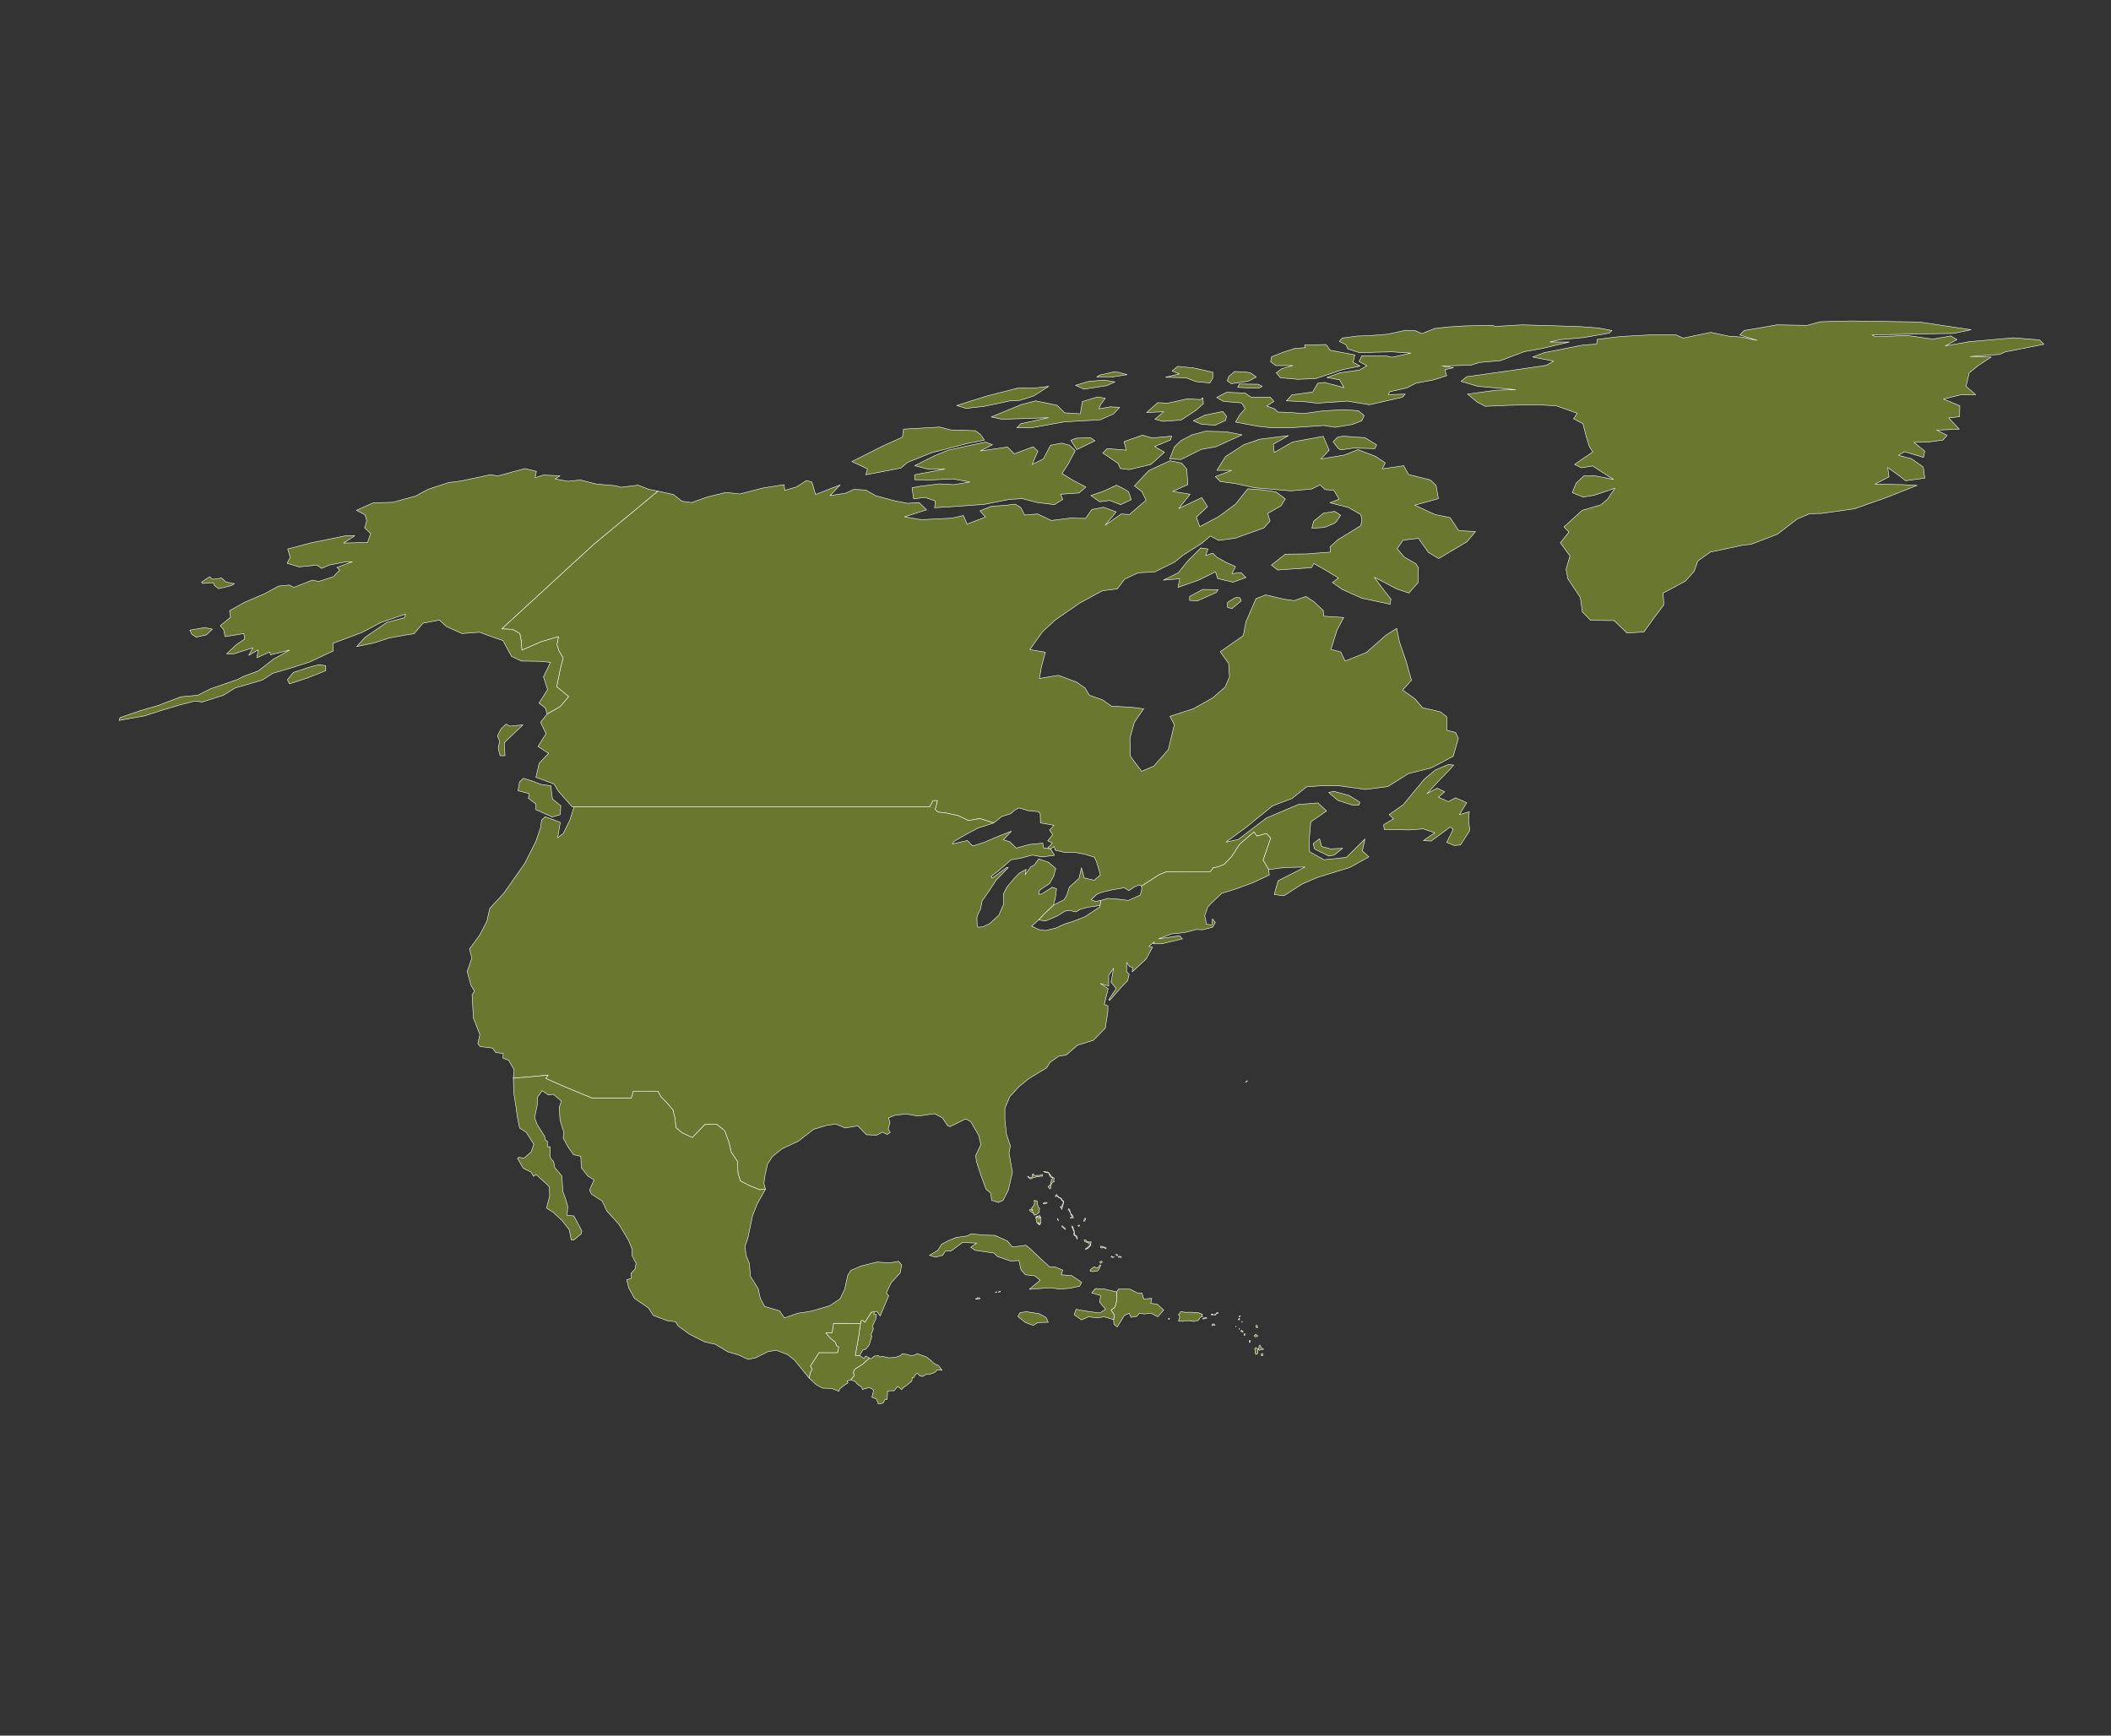 <svg xmlns="http://www.w3.org/2000/svg" xmlns:xlink="http://www.w3.org/1999/xlink" width="855" height="703" viewBox="0 0 855 703">
  <rect x="0" y="0" width="855" height="703" fill="#333333" stroke="none"/>
  <defs>
    <clipPath id="clip-Plan_de_travail_11">
      <rect width="855" height="703"/>
    </clipPath>
  </defs>
  <g id="Plan_de_travail_11" data-name="Plan de travail – 11" clip-path="url(#clip-Plan_de_travail_11)">
    <g id="Composant_8_14" data-name="Composant 8 – 14" transform="translate(48.205 130)">
      <g id="Groupe_62" data-name="Groupe 62" transform="translate(-32.205 -582)">
        <path id="Tracé_240" data-name="Tracé 240" d="M642.326,26.876l-1.891.105-6.935-.315.736-1.366,7.565.105,1.681.841Z" transform="translate(-148.233 582.232)" fill="#69772f" stroke="#fff" stroke-linecap="round" stroke-linejoin="round" stroke-width="0.2"/>
        <path id="Tracé_241" data-name="Tracé 241" d="M583.714,26.006l-9.246,1.471L571,25.9l5.358-1.576,6.3-.525,4.308.735Z" transform="translate(-151.402 582.156)" fill="#69772f" stroke="#fff" stroke-linecap="round" stroke-linejoin="round" stroke-width="0.2"/>
        <path id="Tracé_242" data-name="Tracé 242" d="M591.493,21.756,585.5,22.7h-6.3l1.051-.735L586.24,20.6l1.786.21Z" transform="translate(-150.986 581.994)" fill="#69772f" stroke="#fff" stroke-linecap="round" stroke-linejoin="round" stroke-width="0.2"/>
        <path id="Tracé_243" data-name="Tracé 243" d="M638.116,24.388l-6.935,1.051L629.5,24.283l.63-1.786,2.312-2,4.623.21,1.786.315,2.417,1.681Z" transform="translate(-148.436 581.989)" fill="#69772f" stroke="#fff" stroke-linecap="round" stroke-linejoin="round" stroke-width="0.2"/>
        <path id="Tracé_244" data-name="Tracé 244" d="M624.823,23.228l-1.156,2L618.1,24.7l-4.2-1.576-8.2-.21,5.569-1.366-2.942-1.156,2.312-1.891,6.409.63,7.88,1.786Z" transform="translate(-149.642 581.887)" fill="#69772f" stroke="#fff" stroke-linecap="round" stroke-linejoin="round" stroke-width="0.2"/>
        <path id="Tracé_245" data-name="Tracé 245" d="M679.612,17.245l2.837,1.576-6.83,1.366-11.137,3.677-7.145.315-7.145-.63-1.681-2,2.206-1.681,4.518-1.261H648.3l-2.1-1.576.42-2,5.148-2,4.308-1.366,4.2-.315-.315-1.051,8.721-.21,1.681,2.312,4.938.946,5.043.946Z" transform="translate(-147.589 581.461)" fill="#69772f" stroke="#fff" stroke-linecap="round" stroke-linejoin="round" stroke-width="0.2"/>
        <path id="Tracé_318" data-name="Tracé 318" d="M236.324,122.142l-4.1.946-1.786-1.156-.841-1.681,5.989-1.051,3.152.63Z" transform="translate(-168.711 586.993)" fill="#69772f" stroke="#fff" stroke-linecap="round" stroke-linejoin="round" stroke-width="0.2"/>
        <path id="Tracé_319" data-name="Tracé 319" d="M237.357,99.6l1.261,1.051,3.677-.525,1.681,1.576,3.467.736-1.261.735-5.148,1.261-1.786-1.366-.315-1.051-4.518.315-.315-.525Z" transform="translate(-168.483 585.999)" fill="#69772f" stroke="#fff" stroke-linecap="round" stroke-linejoin="round" stroke-width="0.2"/>
        <path id="BZ" d="M487.886,400.652H486.1l1.366-7.565.735-5.359.105-1.051.736-.315.946.841,2.627-4.1L493.77,383l-.105,1.051h1.051l-.315,1.891-1.366,2.837.42,1.051-.946,2.417.315.63-1.051,3.467-1.366,1.786-1.156.21Z" transform="translate(-155.706 600.368)" fill="#69772f" stroke="#fff" stroke-linecap="round" stroke-linejoin="round" stroke-width="0.2"/>
        <path id="Tracé_217" data-name="Tracé 217" d="M666.067,203.752l3.572.946,4.938-.21-3.467,2.732-2.1.42L663.23,204.8l-.63-2.206,2.627-2Z" transform="translate(-146.757 591.12)" fill="#69772f" stroke="#fff" stroke-linecap="round" stroke-linejoin="round" stroke-width="0.2"/>
        <path id="Tracé_218" data-name="Tracé 218" d="M680.893,187.869l-2.522.105-6.094-2-3.677-3.152,2-.525,6.2,1.681,4.413,2.732Z" transform="translate(-146.453 590.192)" fill="#69772f" stroke="#fff" stroke-linecap="round" stroke-linejoin="round" stroke-width="0.2"/>
        <path id="Tracé_219" data-name="Tracé 219" d="M373.226,192.01l-3.257.946-6.619-2.942V187.7L360.3,185.39l.315-1.891-4.518-1.156.63-3.572,1.576-1.471,4.308,1.366,2.522,1.051,4.308.63.21,2.312.42,3.047,3.362,2.732Z" transform="translate(-162.297 589.939)" fill="#69772f" stroke="#fff" stroke-linecap="round" stroke-linejoin="round" stroke-width="0.2"/>
        <path id="Tracé_220" data-name="Tracé 220" d="M712.6,178.094l-5.254,5.674,4.1-2.206,3.047,1.471-2.522,2.207,3.993,1.786,2.942-1.576,4.518,2-2.942,4.833,3.993-1.156-.315,3.467.525,4.1-3.783,5.884-2.522.21-3.047-1.261,2.627-5.359-1.261-.841L709.028,203l-3.152-.21,4.623-3.152-4.623-1.576-5.779.42-10.087-.21-.21-1.891,3.993-2.417-1.786-1.681,5.674-3.993,8.616-10.4,4.413-3.677L715.962,172l2.206.21L716.593,174Z" transform="translate(-145.378 589.67)" fill="#69772f" stroke="#fff" stroke-linecap="round" stroke-linejoin="round" stroke-width="0.2"/>
        <path id="Tracé_221" data-name="Tracé 221" d="M351.667,156.4l1.576.841,5.254-.525-7.565,7.25.315,5.254h-2l-.736-2.942.525-3.047-.841-2,1.366-2.837Z" transform="translate(-162.698 588.879)" fill="#69772f" stroke="#fff" stroke-linecap="round" stroke-linejoin="round" stroke-width="0.2"/>
        <path id="Tracé_222" data-name="Tracé 222" d="M635.174,108.966l-3.783,3.152-1.786-.525-.105-1.786.42-.42,2.942-1.786,1.786.105Z" transform="translate(-148.436 586.405)" fill="#69772f" stroke="#fff" stroke-linecap="round" stroke-linejoin="round" stroke-width="0.2"/>
        <path id="Tracé_223" data-name="Tracé 223" d="M625.717,105.761l-7.565,3.362-3.152-.21v-1.576l5.253-2.837,6.3.105Z" transform="translate(-149.171 586.248)" fill="#69772f" stroke="#fff" stroke-linecap="round" stroke-linejoin="round" stroke-width="0.2"/>
        <path id="Tracé_224" data-name="Tracé 224" d="M622.972,88.92l-.946,2.627,2.837-.946,1.576,1.576,3.677,2.1,3.993,1.786L632.638,98.9l3.678-.42,2,2-5.254,1.891-6.2-1.471-.841-2.732-6.619,3.257-8.616,3.047.735-3.467-6.619.525,5.989-2.942,3.782-4.728L620.03,88.5Z" transform="translate(-149.683 585.436)" fill="#69772f" stroke="#fff" stroke-linecap="round" stroke-linejoin="round" stroke-width="0.2"/>
        <path id="Tracé_225" data-name="Tracé 225" d="M667.248,80.914l-5.148.315.736-2.837,3.993-3.257,4.518-.735,2.417,1.576-1.576,2.417-.946.841Z" transform="translate(-146.782 584.721)" fill="#69772f" stroke="#fff" stroke-linecap="round" stroke-linejoin="round" stroke-width="0.2"/>
        <path id="Tracé_226" data-name="Tracé 226" d="M593.291,70.184l-4.308,2L584.57,70.5l-4.1.525L576.9,68.5l5.254-1.786L587.3,64.3l3.152,1.576,1.681,1.051.42,1.051Z" transform="translate(-151.102 584.209)" fill="#69772f" stroke="#fff" stroke-linecap="round" stroke-linejoin="round" stroke-width="0.2"/>
        <path id="Tracé_227" data-name="Tracé 227" d="M660.492,220.49l-2.312-3.783,3.047-8.931-1.681-1.891-3.888,1.051-1.156-1.681-5.779,4.938-3.362,5.148-2.942,3.047-2.627,1.051-1.786.315-1.156,1.576H627.08l-8.2.105-2.837,1.156-7.145,4.623v-.105l-.946-.42-2.1.946-2,1.366-1.891-1.156-4.938.841-4.1.946-2,.841-2.417,2.206,1.891.735,1.786-.42h.315l-.315,2-5.043.736-2.942.841-1.786,1.051-2.732-.63-1.681.315-3.047,1.891-4.833,2.1-2.837-.42,2.1-2.312,3.888-3.677,4.308-2.206,1.156-1.891.946-3.152,3.993-3.677.946-4.2,1.156,4.1,3.993.946,2.522-2.206-1.471-5.043-.946-2.1-4.2-1.261-3.993-.735h-4.1l-3.572-.841-.42-1.471-1.471.946-1.261-.21,2-2.206-1.891-.841,2-2.522-1.261-1.891,1.786-1.891-5.464-.946-.1-3.783-.841-.841-3.467-.21-4.308-1.261-1.576.841-1.891,1.576-3.467,1.051-3.257,2.627-5.674-1.786-4.623.841-4.1-2-4.833-1.051-3.467-.42-1.051-1.051.946-3.572h-1.786l-1.366,2.522H378.379l-5.674-6.409-1.681-2.837-7.355-2.732,1.366-5.779,3.783-3.888-4.308-2.837,3.257-5.148-2.206-4.623,2.627-3.362,5.359-3.047,3.362-3.993-4.833-3.993,1.471-7.25,1.156-4.413-1.681-2.837-.841-2.522.63-3.257-6.83,2L358,131.6l-.315-3.993-.525-2.732-2.942-1.681-4.413-.21,37.4-34.358,25.847-21.434,6.3,1.366,3.467,2.732,3.888.525,6.619-2.312,7.355-1.786,5.569.63,9.351-2.417,8.616-1.366.21,2.312,4.728-1.366,4.1-2.627,2.206.63,1.471,5.043,9.982-3.888-4.1,4.308,6.3-.946,3.362-1.576,4.833.315,4.1,2.312,7.88,2.1,4.938.946,4.623-.315,3.047,2.942L512.974,77.6l6.724,1.156,12.5-.63,4.623-1.051,1.471,3.467,7.46-2.837-2.206-2.522,4.728-1.891,5.464-.315,4.1-.525,2.207,1.366,1.576,3.047,5.253-.42,5.569,2.627,7.565-.946,6.3.105,2.522-3.572,4.728-.946,5.148,1.891-4.518,5.464,6.514-4.623,3.362.21,6.725-5.779L609.113,67.4l-3.047-2.312,5.779-6.2,8.616-3.993,4.728.946,2.1,2.417.42,6.3L621.616,67.3l7.04,1.156-4.623,5.779,9.351-4.413L635.7,73.5l-4.518,4.2,1.366,3.888,7.67-4.1,6.83-5.043,4.938-6.2,5.779.42,5.674.841,3.783,2.837-1.786,2.837-5.359,3.047.946,3.047L658.5,82.113l-11.453,4.1-6.83.946-3.362-1.786-3.468,2.942-7.775,4.938-3.152,2.627-8.09,3.993-6.83.42-5.359,2.522-3.047,3.993-5.989.735L584,112.478l-9.877,6.83-5.254,4.833-5.148,7.25,6.3,1.051-1.576,5.779-.841,4.833,7.67-1.261,7.355,2.732,3.467,2.417,1.786,2.942,5.148,1.786,3.783,2.627,7.985.42,5.043.63-3.783,5.464-1.786,6.409.105,7.25,4.623,6.2,4.938-2.1,5.884-6.724,2.417-10.087-1.786-3.362,9.456-3.047,7.88-4.413,5.043-4.413,1.786-4.2-.42-5.359-3.362-4.728,9.351-6.514,1.051-5.569,4.1-9.456,3.993-1.471,7.04,1.681,4.413.63,4.728-1.681,3.257,2.1,3.782,3.572.21,2.312,8.09.525-2.732,5.148-2.417,7.775,3.993,1.051,1.681,3.677L700,132.547l7.88-6.935,4.413-2.837,1.156,5.569,2.732,7.88,2.1,7.565-3.572,3.993,5.043,3.572,3.047,3.572,7.25,1.681,2.522,2v5.464l3.572.841,1.156,2.417-2.1,7.25-4.518,2.417-4.413,2.312-9.246,2.312-8.3,5.253-9.036,1.156-10.612-1.471H681.4l-5.569.42-5.989,4.728-7.775,2.942-10.612,8.616-8.3,6.094,4.938-1.051,11.453-8.721,12.924-5.464,7.985-.63,3.467,3.257-6.409,4.413-.63,7.04.105,5.043,5.884,3.257,9.036-.946,7.565-7.46-1.051,4.833,2.627,2.417-7.775,4.308-13.029,3.993-6.094,2.627-7.565,4.833-3.888-.525,1.576-5.569L675.2,219.44l-8.511.21Z" transform="translate(-162.616 583.733)" fill="#69772f" stroke="#fff" stroke-linecap="round" stroke-linejoin="round" stroke-width="0.2"/>
        <path id="Tracé_228" data-name="Tracé 228" d="M540.572,48.751l-4.938,2.522L546.666,49.7l2.732,2.732,7.67-2.837,1.891,1.786-2.312,5.359,4.518-2.206,2.942-5.569,4.518-.841,3.152.841,2.312,2.206-2.837,5.359-2.522,3.888,4.413,2.732,5.253,2.732-2.732,2.417-7.46.525.841,2.1-3.362,2.1-7.04-.841-5.989-1.576-5.359.315-9.982,2-11.873.841-8.3.525.315-2.732-4.308-1.471-4.518.63L508,66.192l3.467-.63,7.67-.946,5.779.315,6.514-1.051L524.6,62.62l-9.561.42-5.989-.105v-2l12.293-2.312-6.619.105-5.674-1.471,8.2-4.1,5.464-2.206L537.63,47.7Z" transform="translate(-154.596 583.368)" fill="#69772f" stroke="#fff" stroke-linecap="round" stroke-linejoin="round" stroke-width="0.2"/>
        <path id="Tracé_229" data-name="Tracé 229" d="M578.972,47.261l-7.355,3.572L569.2,47.051l2.206-.841,5.779-.21Z" transform="translate(-151.493 583.282)" fill="#69772f" stroke="#fff" stroke-linecap="round" stroke-linejoin="round" stroke-width="0.2"/>
        <path id="Tracé_230" data-name="Tracé 230" d="M687.952,48.972l-.736,1.471-4.308-.105-4.308-.105-5.148.735-.946-.42L670.3,47.712l1.786-1.891,2.311-.42,8.826.63Z" transform="translate(-146.367 583.251)" fill="#69772f" stroke="#fff" stroke-linecap="round" stroke-linejoin="round" stroke-width="0.2"/>
        <path id="Tracé_231" data-name="Tracé 231" d="M648.436,48.667l.315,3.362,7.565-4.308,12.293-2.206,2.417,5.569-3.362,3.572,9.456-1.576,5.569-2.206,7.145,2.732,3.888,2.627-1.156,2.417,8.616-1.261,2,3.572L712,63.167l2.312,2.206.946,5.359L705.7,73.359l8.091,3.783,6.2,1.261,3.467,5.254,6.83.42-3.467,4.1L715.365,95l-4.2-2.522-3.993-5.674-6.2.735-2.417,3.467,2.837,3.362,4.728,2.732,1.051,1.576-.105,5.989-3.783,4.308-4.938-1.681-9.036-4.728,3.782,5.148,2.942,3.677-.315,2.1-11.453-2.417-7.985-3.572-3.992-2.837,2.522-1.786-5.043-3.047L664.827,97l-.946,1.681-13.764.946-2.522-2,5.674-4.413,8.511-.105,9.771-.735-.21-2.1,3.257-2.942,9.246-5.674.42-2.627-.525-1.891L678.8,74.3l-7.46-1.891,3.677-1.471-2.1-3.572-3.572-.315-2-1.891-3.467,1.681-8.3.735-14.71-1.261L633.1,64.638l-6.2-.841-2-2,6.619-2.522H625.53L629,53.711l7.46-4.833,6.3-2.206L654.53,45.2Z" transform="translate(-148.669 583.241)" fill="#69772f" stroke="#fff" stroke-linecap="round" stroke-linejoin="round" stroke-width="0.2"/>
        <path id="Tracé_232" data-name="Tracé 232" d="M597.681,45l3.783,1.156,7.985-.735L608.923,47l-6.409,2.627,3.993,2.312-5.464,4.938-8.826,2.1-3.572-.42-.946-2.1-6.2-4.2,1.786-1.786,7.775.63-.945-3.467Z" transform="translate(-150.869 583.231)" fill="#69772f" stroke="#fff" stroke-linecap="round" stroke-linejoin="round" stroke-width="0.2"/>
        <path id="Tracé_233" data-name="Tracé 233" d="M620.119,50.855l-8.2,4.1-4.623-.21,1.891-4.833,2.732-2.627,4.413-2.312L621.8,43.5l8.3.21,6.514,1.261L626,49.8Z" transform="translate(-149.561 583.155)" fill="#69772f" stroke="#fff" stroke-linecap="round" stroke-linejoin="round" stroke-width="0.2"/>
        <path id="Tracé_234" data-name="Tracé 234" d="M504.658,58.5l-14.185,2.732.63-2.417-6.3-2.942,4.623-2.312,7.88-3.993L505.289,46l.42-3.257,14.71-.841,4.413,1.156,9.982.315,2,1.471,1.681,2.312-6.83,1.366-14.6,3.783L507.39,56.19Z" transform="translate(-155.772 583.074)" fill="#69772f" stroke="#fff" stroke-linecap="round" stroke-linejoin="round" stroke-width="0.2"/>
        <path id="Tracé_235" data-name="Tracé 235" d="M629.534,39.472l-4.308,2-5.464-.42L616.4,39.683l4.728-2.312,7.25-1.471,1.471,1.891Z" transform="translate(-149.1 582.769)" fill="#69772f" stroke="#fff" stroke-linecap="round" stroke-linejoin="round" stroke-width="0.2"/>
        <path id="Tracé_236" data-name="Tracé 236" d="M621.2,30.6l.21,2.417-2.942,2.627-6.094,3.993-7.25.525-3.362-.841,3.573-3.047-6.935.315,4.518-3.993,3.993.21L615,31.02l5.148.315Z" transform="translate(-150.012 582.501)" fill="#69772f" stroke="#fff" stroke-linecap="round" stroke-linejoin="round" stroke-width="0.2"/>
        <path id="Tracé_237" data-name="Tracé 237" d="M582.84,33.347l-.735,1.786,4.623-.841,3.783.21-2.417,2.627-5.359,2.417-14.6.841L555.206,42.7l-6.3.105,1.576-1.681,11.243-2.417-18.808.63L538.5,38.39l12.293-5.043,5.674-1.471,8.721,1.786,3.047,3.047,6.409.42.736-4.938,6.094-1.891,3.257.525Z" transform="translate(-153.049 582.485)" fill="#69772f" stroke="#fff" stroke-linecap="round" stroke-linejoin="round" stroke-width="0.2"/>
        <path id="Tracé_238" data-name="Tracé 238" d="M636.958,28.815l2.417,1.681h7.775l1.471,1.681-2.942,1.891,3.257,1.156,1.261,1.261,5.149.21,5.359.42,7.46-1.051,8.511-.525,6.094.42,2.417,2-1.051,2.1-3.783,1.471-7.04,1.156-4.518-.735-12.4.841-8.406.105-5.884-.63-9.036-1.681,1.681-2.942,2.207-2.522-1.471-2.312-7.355-.63L625.4,30.6l3.993-2.1Z" transform="translate(-148.643 582.394)" fill="#69772f" stroke="#fff" stroke-linecap="round" stroke-linejoin="round" stroke-width="0.2"/>
        <path id="Tracé_239" data-name="Tracé 239" d="M562.5,26.2l-6.094,3.888-5.569,1.786-3.993.21-10.4,2.206-7.46.841L525.2,33.975l12.293-3.888,12.818-3.257,5.779.105Z" transform="translate(-153.724 582.278)" fill="#69772f" stroke="#fff" stroke-linecap="round" stroke-linejoin="round" stroke-width="0.2"/>
        <path id="Tracé_246" data-name="Tracé 246" d="M762.519,2.92l9.141.315,7.04.525,5.464,1.051-1.156,1.051-10.3,1.786-9.456.841-4.2.946h7.88L755.9,12.061l-7.145,1.261L738.983,17l-8.511.735-3.257,1.051-11.873.42,4.623.63-3.467.841.735,2.417-5.253,1.681-7.25,1.366-3.677,1.891-6.935,1.576-.525,1.156,6.83-.21-1.156,1.261-13.344,3.047-8.931-1.471-12.293.841-5.253-.63-7.145-.315,2.207-2.417,8.406-1.156,2.1-3.572,2.732-.315,7.88,2.1-1.786-3.152-5.148-.946,5.253-1.891,7.985-1.156,2.942-1.681-3.152-1.786L682.875,15l9.877.105,2.312.525,7.67-1.681-7.67-.525-13.239.315L677.2,12.272l-.841-1.786-2.627-1.261,1.156-1.366,6.3-.841,4.413-.105,7.775-.63,7.145-1.576,4.1.21,2.522,1.156,5.254-2.1,5.464-.63,6.83-.42,10.927-.21,1.366.42,10.822-.63,7.355.21Z" transform="translate(-147.28 581.076)" fill="#69772f" stroke="#fff" stroke-linecap="round" stroke-linejoin="round" stroke-width="0.2"/>
        <path id="CU" d="M546.326,355.842l2,2.417,5.464-.736,1.891,1.576,4.413,4.2,3.362,3.047,1.891-.105,3.362,1.366-.63,1.891,4.2.315,4.1,2.732-.841,1.576-3.993.841-3.993.315-3.888-.525-8.511.63,4.413-3.677-2.206-1.786-3.783-.42-1.786-2-.841-3.783-3.362.21-5.253-1.786-1.576-1.471-7.46-1.051-1.891-1.261,2.417-1.681-5.674-.315-4.623,3.467-2.417.105-1.051,1.681-2.942.735-2.417-.735,3.362-2,1.576-2.522,2.837-1.471,3.152-1.261,4.518-.63,1.471-.841,4.938.525,4.623.105,5.148,2.312Z" transform="translate(-154.256 598.842)" fill="#69772f" stroke="#fff" stroke-linecap="round" stroke-linejoin="round" stroke-width="0.2"/>
        <path id="DO" d="M585.751,386.6l.315-1.891-1.366-2,1.576-1.156.735-2.627-.1-3.572.841-1.156h4.518l3.362,1.681,1.576-.105.736,2.417,3.257-.21-.42,2,2.627.315,2.627,2.417-2.417,2.732-2.732-1.471-2.732.315-1.891-.315-1.156,1.261-2.312.42-.735-1.681-2,.946-2.837,4.623-1.366-1.051-.105-1.891Z" transform="translate(-150.707 599.922)" fill="#69772f" stroke="#fff" stroke-linecap="round" stroke-linejoin="round" stroke-width="0.2"/>
        <path id="GL" d="M905.259,1.42l20.909,3.152-7.04,1.471-13.659.21-19.438.42,1.471.735,12.924-.525,10.192,1.471,7.355-1.261,2.522,1.471-4.728,2.522,9.666-1.681L943.4,7.83l10.507.841,1.786,1.786L940.142,13.5l-2.312,1.051-11.978.841,8.511.21-5.148,3.362-3.783,3.047-1.261,5.464,3.888,3.362-6.2.105-6.83,1.681,6.619,2.732-.105,4.413-4.413.525,4.308,4.518-9.141.42,4.2,2.1-1.681,1.891-5.989.841-5.779.105,4.413,3.572-.525,2.522-7.67-2.312-2.522,1.471L902,56.792l4.833,3.362.63,4.518-7.775,1.051-2.837-2.206-4.413-3.152.525,3.783-5.674,2.942,11.243.21,5.779.315-12.5,4.938-12.819,4.518-13.344,1.891-4.833.105-5.148,2.206-7.88,6.094-10.717,4.1-3.152.315-6.409,1.366-6.935,1.471-5.043,3.572-1.471,4.2-3.572,3.993-9.036,4.833.315,4.728-3.783,5.043-4.308,5.989-6.829.42-5.254-5.043-9.456-.105-3.362-3.362L767.932,113l-5.043-7.565-.736-3.888,1.576-5.359-3.888-5.359,3.467-4.308-2-2.1,7.355-6.725,7.565-2.206,2.732-2.312,2.942-4.413-5.779,2-2.732.841-4.308.735-4.413-1.786,1.576-3.888,3.152-2.942,3.993-.105,7.985,1.576-5.569-3.572-2.837-1.891-4.623.735L765.621,59.1l7.355-5.043-1.366-2.1-1.156-3.677-1.471-5.674-3.782-2,1.471-2.206-8.511-3.047-8.09-.42-10.612.21-9.982.42-3.257-1.681-3.993-3.257,11.558-1.576,7.985-.21-15.34-1.366-6.83-2,2.312-1.891,16.5-2.312,15.76-2.312,2.942-1.681L748.6,15.6l4.833-1.786,15.445-3.047,5.674-.42.21-1.891L784.218,7.3l11.558-.63H806.7l2.942,1.261,11.137-2.312,7.46,1.576,4.833.315L839.59,8.88l-7.04-2.206,1.681-1.786,13.344-2.312,12.188.21,5.359-1.471L877.625,1l27.633.42Z" transform="translate(-143.867 581)" fill="#69772f" stroke="#fff" stroke-linecap="round" stroke-linejoin="round" stroke-width="0.2"/>
        <path id="GT" d="M489.1,387.505l-.736,5.359L487,400.429h1.786l1.786,1.261.63-1.051,1.576.841-2.942,2.627L486.792,406l-.525,1.261.315,1.366-1.366,1.681-1.471.42.315.841-1.261.736-2.1,1.681-.315.946-2.942-1.156-3.677-.105-2.522-1.366L468.3,409.57l.42-2,.841-1.576-.736-1.261,3.467-5.464h7.565l.42-2.312-.841-.42-.525-1.471-2-1.576-1.891-2.206,2.627-.105.525-3.783h5.464l5.464.105Z" transform="translate(-156.608 600.591)" fill="#69772f" stroke="#fff" stroke-linecap="round" stroke-linejoin="round" stroke-width="0.2"/>
        <path id="HN" d="M521.385,405.824l-2-.105-.946.946-2.1.841H514.87l-1.366.841-1.156-.21-.946-1.051-.63.21-.946,1.576-.525-.105-.21,1.471-2.206,1.786-1.261.841-.63.841-1.576-1.366-1.471,1.786h-1.261l-1.366.105-.21,3.362h-.841l-.841,1.576-1.891.315-.841-2.1-1.786-.63.736-2.732-.736-.736-1.261-.42-2.627.736-.105-.841-1.681-1.156-1.156-1.261-1.681-.63,1.366-1.681-.315-1.366.525-1.261,3.047-1.891,2.942-2.627.63.315,1.366-1.156,1.681-.105.525.525.946-.315,2.732.63,2.732-.21,1.891-.736.841-.735,1.786.315,1.366.42,1.576-.1,1.261-.63,2.627.946.84.21,1.681,1.261,1.576,1.471,2,1.051,1.366,1.786Z" transform="translate(-155.792 601.184)" fill="#69772f" stroke="#fff" stroke-linecap="round" stroke-linejoin="round" stroke-width="0.2"/>
        <path id="HT" d="M587.626,375.366l.105,3.572L587,381.565l-1.576,1.156,1.366,2-.315,1.891-3.782-1.156-2.837.42-3.572-.42-2.837,1.261-2.942-2.1.735-2.206,5.359.946,4.308.525,2.312-1.471-2.417-2.942.42-2.627-3.677-1.051L579.116,374l3.572.21Z" transform="translate(-151.427 599.911)" fill="#69772f" stroke="#fff" stroke-linecap="round" stroke-linejoin="round" stroke-width="0.2"/>
        <path id="JM" d="M556.89,387.313,555,388.469l-3.152-1.156L548.8,384.9l.841-1.576,2.522-.42,1.366.21,3.888.63,2.837,1.576.84,1.891-4.2.105Z" transform="translate(-152.527 600.363)" fill="#69772f" stroke="#fff" stroke-linecap="round" stroke-linejoin="round" stroke-width="0.2"/>
        <path id="Tracé_316" data-name="Tracé 316" d="M549.792,194.936l-6.409,2.1-4.938,2.627-4.833,2.837-.525.946,5.989-1.366,2.207,2.206,4.833-1.576,5.148-2.206,5.674-2.206-3.257,3.467,2.627.841,2.627,2.522,5.359-1.471,5.359-.525.315,1.891,1.576.21,1.261.21,1.576,2.627-4.938.63h-.105l-3.888-.735-4.728,1.261-3.888.63-4.938,4.308-3.152,2.417.42.735,5.779-4.308h.735l-4.938,5.148-3.047,4.623-2.627,3.783-.63,3.257-.841,1.576-.63,1.786.1,3.467.315.525,1.891-.105,1.681-.736,1.471-.841,3.467-3.257,1.891-4.413-.1-4.1,1.471-2.837,2.732-3.257,2.206-2.312,2.837-1.576-.42,2.206,2.311-3.257,1.366-.63,1.786-2.522,3.993,1.366,2.942,2.522-.841,3.047-1.681,3.047-3.993,2.627-.42,1.681h1.051l4.518-2.837,1.681.63-.525,3.888-.735,2.732-3.888,3.677-2.1,2.312-2.837,2.522,2.837,1.366,2.627.42,4.2-.946,3.888-1.786,3.152-.946,4.833-1.891,6.094-3.993.105-.63.315-2,2.837-.841,4.1.315,4.2.525,4.833-2.206.63-2.627-.21-.946,7.145-4.623,2.837-1.156,8.2-.105h9.772l1.156-1.576,1.786-.315,2.627-1.051,2.942-3.047,3.362-5.148,5.779-4.938,1.156,1.681,3.888-1.051,1.681,1.891-3.047,8.931,2.311,3.783.21,2.206-6.725,3.152-6.3,2.312-6.3,2-4.2,3.993-1.366,1.471-1.261,3.572.735,3.467,2.206.21.21-2.417,1.156,1.471-1.051,1.891-3.993,1.051-2.627-.105-4.413,1.156-2.417.315-3.257.315-5.254,2,8.511-1.261,1.156,1.261-8.3,2H614.41l.42-.841-2.206,1.891,1.471.315-2.627,4.833-5.569,5.148L606,253.46l-1.156-.315-1.261-1.681v3.677l1.051,1.156-.63,2.522-2.522,2.627-4.728,5.359-.42-.21,3.047-4.623-2.1-2.522,1.051-5.674-2,2.942v4.308l-3.362-1.051,3.152,2.1-1.576,6.409,1.471.525v2.312l-1.051,6.724-4.833,4.938-6.409,2-4.623,3.993-2.942.42-3.572,2.522-1.366,2.206-7.25,4.413-3.993,3.257-3.677,3.993-2,4.728v4.728l.631,5.779,1.576,4.728-.525,2.942,1.366,7.775-1.051,4.623-.631,2.627-2.1,4.1-1.891.84-2.732-.84-.42-2.942L546.64,343.3l-2.1-5.779-1.681-5.149-.42-2.627,2.1-4.518-.84-3.677-3.257-5.674-2-1.051-6.409,3.152-.946-.42-2.1-3.152-3.152-1.681-6.725.946-4.833-.841-4.518.525-2.627,1.051.63,1.786-.736,2.732.841,1.366-1.261.841-1.891-.946L502.3,321.44l-4.1-.21-3.467-3.572-5.148.841-3.783-1.576-3.677.525-5.254,1.576-6.409,4.938-6.409,2.942-3.888,3.152-2,3.047-1.051,4.728-.42,3.152.63,2.312-2.312.21-3.782-1.471-4.1-2.1-.946-3.152-.21-4.728-2.522-3.783-.946-3.993-1.681-4.623-3.362-2.732-4.728.21-5.043,5.254-4.2-2-2.417-2-.42-3.783-.841-3.467L417.3,308.2,415.092,306l-1.366-2.417H403.85l-.841,2.837H387.144l-11.453-4.728-7.355-3.257.946-1.366-7.46.735-6.619.525.315-3.362-2.207-3.888L351,290.235l.105-1.891-3.047-.42-1.261-1.786-5.043-.63-.946-1.156.841-3.677-2.627-6.724L338.5,264.6l.946-1.576-1.366-2.206-1.576-5.674,1.891-5.464L337.446,246l4.1-5.569,2.942-5.674,1.156-5.148,5.779-6.3,4.2-5.989,4.2-5.989,4.518-8.931,1.891-5.569.42-3.047,1.471-1.366,6.094,2.312-1.051,6.2,2.312-1.786,2.627-5.359,1.681-5.359H523.84l1.366-2.522h1.786l-.946,3.572,1.051,1.051,3.467.42,4.833,1.051,4.1,2,4.623-.841Z" transform="translate(-163.291 590.375)" fill="#69772f" stroke="#fff" stroke-linecap="round" stroke-linejoin="round" stroke-width="0.2"/>
        <path id="Tracé_317" data-name="Tracé 317" d="M275.4,138.859l-7.355,2.417-.841-1.681,2.417-2.942,6.724-2.206,3.677-.946,2.732.42v2Z" transform="translate(-166.804 587.718)" fill="#69772f" stroke="#fff" stroke-linecap="round" stroke-linejoin="round" stroke-width="0.2"/>
        <path id="Tracé_320" data-name="Tracé 320" d="M420.531,67.041,394.683,88.475l-37.4,34.358,4.413.21,2.942,1.681.525,2.732.315,3.993,7.985-3.467,6.83-2-.63,3.257.841,2.522,1.681,2.837-1.156,4.413-1.471,7.25,4.833,3.993-3.362,3.993-5.359,3.047-.63-2.312-2.627-2.1,3.467-5.464-1.681-5.148,2.837-5.884-4.308-.42-7.46-.105-3.993-1.891-3.467-6.409-3.467-1.156-5.989-2.206-7.145.525-6.3-2.837-2.837-2.627-6.619,1.261-3.677,4.308-3.047.42-6.935,1.261-6.514,2.1-6.725,1.366,3.362-3.677,8.826-6.094,7.145-1.891.42-1.471-9.877,3.362-7.775,4.1-11.768,4.413.21,3.047-9.456,4.413-8.09,2.627-6.935,2-4.2,2.732-11.137,3.257-4.728,2.942-8.616,2.732-2.837-.42-6.514,1.681-7.355,2.206-6.409,2.1L202.3,159.923l.42-1.156,8.616-2.942,6.935-2,9.036-3.467,6.83-.63,5.254-2.627,10.927-3.783,2.417-1.261,5.989-2.206,6.094-4.728,6.514-3.677-7.67,1.891-.315-1.156L258.2,134.5l.42-3.152-3.783,2.206,1.681-3.047-7.67,2.417H245.9l3.888-3.677,3.467-2.312-.42-2.206-7.565,1.261-.63-2.942-1.366-1.471,4.2-3.467-.42-2.627,6.2-3.467,8.09-3.467,5.569-3.047,4.308-.42,1.891.946,7.46-2.942,2.627.525,5.884-1.891,2.627-2.732-1.156-1.051,6.3-2.312-2.942.105-6.514,1.261-3.047,1.366-1.891-1.366-7.25.736-4.833-1.471,1.261-2.417L270.6,90.472l9.667-2.522,13.869-2.837h3.677l-4.518,2.942,9.666-.21,1.261-3.677L301.8,81.961l.841-2.942-.735-2.417-3.467-1.786,6.83-3.047,7.88-.21,9.246-2.522,5.043-2.732,8.3-2.732,5.043-.63,11.768-2.522,3.257.42L366.735,57.9l4.623,1.156-.525,2.522,3.467-1.051,6.619.315-2,1.261,5.148.946,5.148-.525,6.514,1.681,7.565.63,2.312.63,6.935-.841,4.308,1.681Z" transform="translate(-170.095 583.885)" fill="#69772f" stroke="#fff" stroke-linecap="round" stroke-linejoin="round" stroke-width="0.2"/>
        <path id="AI" d="M634.21,384.92H634l.315-.42h.315l-.21.315Z" transform="translate(-148.207 600.444)" fill="#69772f" stroke="#fff" stroke-linecap="round" stroke-linejoin="round" stroke-width="0.2"/>
        <path id="Tracé_323" data-name="Tracé 323" d="M640.736,391.915l.63.315-.21.315h-.21l-.735.105-.21-.105v-.525l.315-.105.105-.315h.21Z" transform="translate(-147.903 600.804)" fill="#69772f" stroke="#fff" stroke-linecap="round" stroke-linejoin="round" stroke-width="0.2"/>
        <path id="Tracé_324" data-name="Tracé 324" d="M640.71,388.2h.21l.21.21.105.42-.105.315-.21.105-.105-.21-.315-.21V388.3Z" transform="translate(-147.878 600.631)" fill="#69772f" stroke="#fff" stroke-linecap="round" stroke-linejoin="round" stroke-width="0.2"/>
        <path id="Tracé_325" data-name="Tracé 325" d="M580.593,366.056l-.42.525-.21.525-.63.315h-.525l-.105-.105-.42.21-.525.105-.63-.21-.42.105L576.6,367l.315-.21.21-.315.42-.21.315-.42h.42l.315-.21.21.315.525.21.525-.21.736-1.051h.315v.21Z" transform="translate(-151.118 599.45)" fill="#69772f" stroke="#fff" stroke-linecap="round" stroke-linejoin="round" stroke-width="0.2"/>
        <path id="Tracé_326" data-name="Tracé 326" d="M580.61,364.346l-.21-.63.63-.315.315.315v.21l-.315.105Z" transform="translate(-150.925 599.374)" fill="#69772f" stroke="#fff" stroke-linecap="round" stroke-linejoin="round" stroke-width="0.2"/>
        <path id="Tracé_327" data-name="Tracé 327" d="M581.02,357.81l.21-.105.525.315h.42l.42.105.315.21v.315l-.21.105-.525-.42h-.42l-.105-.105-.525.21-.525-.21v-.105l.21-.525Z" transform="translate(-150.915 599.08)" fill="#69772f" stroke="#fff" stroke-linecap="round" stroke-linejoin="round" stroke-width="0.2"/>
        <path id="Tracé_328" data-name="Tracé 328" d="M577.216,356l-.21.42v.735l-.105.42-.42.315-.21.42-.42.315-.736.315-.1.21-.21-.21.105-.21.42-.105.21-.21v-.21l.42-.105.21-.42.42-.105.315-.42-.21-.315h-.42l-.21-.21.42-.525.1-.105Z" transform="translate(-151.209 598.999)" fill="#69772f" stroke="#fff" stroke-linecap="round" stroke-linejoin="round" stroke-width="0.2"/>
        <path id="Tracé_329" data-name="Tracé 329" d="M575.246,355.725l.105.105h.42l.42.21-.42.42-.1-.21h-.21l-.42-.105-.42-.21-.315-.63.315-.105.42.105Z" transform="translate(-151.234 598.958)" fill="#69772f" stroke="#fff" stroke-linecap="round" stroke-linejoin="round" stroke-width="0.2"/>
        <path id="Tracé_330" data-name="Tracé 330" d="M566.015,349.8l.63.736.315.21.315.525-.315-.105-.105-.21-.315-.105-.42-.42-.21-.105-.21-.42Z" transform="translate(-151.67 598.685)" fill="#69772f" stroke="#fff" stroke-linecap="round" stroke-linejoin="round" stroke-width="0.2"/>
        <path id="Tracé_331" data-name="Tracé 331" d="M569.705,349.8l.315.63.21.525v.42l.21.21.21.735v.946l.21.315.525.21.42.63v.841l-.42-.736v-.21l-.315-.42-.63-.21.21-.21-.315-.315v-.315l.21-.315-.1-.525-.315-.42.105-.105-.315-.42-.105-.63-.21.105Z" transform="translate(-151.472 598.685)" fill="#69772f" stroke="#fff" stroke-linecap="round" stroke-linejoin="round" stroke-width="0.2"/>
        <path id="Tracé_332" data-name="Tracé 332" d="M572.635,349.815l-.315.21-.315-.105-.1-.21.63-.21Z" transform="translate(-151.356 598.669)" fill="#69772f" stroke="#fff" stroke-linecap="round" stroke-linejoin="round" stroke-width="0.2"/>
        <path id="Tracé_333" data-name="Tracé 333" d="M564.42,347.941l-.105-.105L564,347.1h.21Z" transform="translate(-151.756 598.548)" fill="#69772f" stroke="#fff" stroke-linecap="round" stroke-linejoin="round" stroke-width="0.2"/>
        <path id="Tracé_334" data-name="Tracé 334" d="M574.941,347.43l-.42.63h-.42l.21-.315.105-.63.42-.315.105.42Z" transform="translate(-151.244 598.532)" fill="#69772f" stroke="#fff" stroke-linecap="round" stroke-linejoin="round" stroke-width="0.2"/>
        <path id="Tracé_335" data-name="Tracé 335" d="M556.441,346.205l-.315.105-.21.315-.315-.105.63-.42Z" transform="translate(-152.182 598.497)" fill="#69772f" stroke="#fff" stroke-linecap="round" stroke-linejoin="round" stroke-width="0.2"/>
        <path id="Tracé_336" data-name="Tracé 336" d="M556.646,346.956l.42.21.21-.21.105-.525.21-.105.21.63v.525l-.105.315.105.63v.315l-.42.841-.21.105-.42-.21.21-.315.42-.21-.105-.105-.63.42-.21-.21.42-.315h-.42l-.21.105-.21-.21V347.9l.105-.21-.42-.525v-.21l.42-.21.105-.315.315-.105.105-.21.63-.315.105.42-.525.42Z" transform="translate(-152.177 598.482)" fill="#69772f" stroke="#fff" stroke-linecap="round" stroke-linejoin="round" stroke-width="0.2"/>
        <path id="Tracé_337" data-name="Tracé 337" d="M570.2,346.457l.105.525-.21-.105-.525.105-.42.105-.1-.21.315-.21.42-.315v-.21l-.42-.21-.21-.63-.1-.63-.42-.42v-.21l-.525-.525.315-.315.42.42v.525l.21.315.1.525.315.525.42.315.105.315Z" transform="translate(-151.549 598.35)" fill="#69772f" stroke="#fff" stroke-linecap="round" stroke-linejoin="round" stroke-width="0.2"/>
        <path id="Tracé_338" data-name="Tracé 338" d="M559.866,340.8l.315.21-.63.315-.315-.105-.21.21-.525-.105.21-.315.42-.21Z" transform="translate(-152.035 598.228)" fill="#69772f" stroke="#fff" stroke-linecap="round" stroke-linejoin="round" stroke-width="0.2"/>
        <path id="Tracé_339" data-name="Tracé 339" d="M555.722,340.315l.42-.21.315.315-.105.21.105.21-.21.42.315.315.21.946.21.315.42.525-.21.735.105.63-.21.315-.315.105-.42.42-.315.21h-.315l-.315.21h-.315v-.42l-.315-.21.1-.63-.315.315-.21-.105-.63-.42-.315-.315-.21-.315.735-.315.525.736.105-.63-.315-.105-.105-.315.105-.315.63-.63.21-.42-.105-.105.315-.42v-.525l-.21-.735.1-.105h.315Z" transform="translate(-152.304 598.188)" fill="#69772f" stroke="#fff" stroke-linecap="round" stroke-linejoin="round" stroke-width="0.2"/>
        <path id="Tracé_340" data-name="Tracé 340" d="M563.725,337.7l.1.21.315.42.841.736.525.105.1.105.21.42.315.42.525.42v.21l-.21.841-.105.21v.315l-.105.525-.21.315-.105.735-.105.105-.21-.63-.42-.315.105-.21.525.105.21-.21-.105-.21.105-.42.315-.42.105-.525v-.315l-.525-.42-.42-.735-.315-.21-.63-.315-.315-.315-.631-.21-.42.21.42-.946Z" transform="translate(-151.797 598.071)" fill="#69772f" stroke="#fff" stroke-linecap="round" stroke-linejoin="round" stroke-width="0.2"/>
        <path id="Tracé_341" data-name="Tracé 341" d="M555.022,330.225l.525.21h.105l.735.105.21-.21.21.105h.525l.42-.21h.42l.315-.21.1.525-.1.21h-.735l-1.156.21h-.315l-1.576.42-.735.42h-.42l-.21-.105-.315-.315-.525-.63.63.315.1.21h.525l.525-.21.42-.63-.315-.105.21-.315.105-.315Z" transform="translate(-152.339 597.665)" fill="#69772f" stroke="#fff" stroke-linecap="round" stroke-linejoin="round" stroke-width="0.2"/>
        <path id="Tracé_342" data-name="Tracé 342" d="M559.225,328.9l.841.21.21-.105.42.315.946,1.051.21.63.42.105.735.525v.21l-.21.525.21.736h-.42l-.525.42-.105.21-.315,1.051-.105.946-.21.21-.315-.21-.105-.42-.42-.105.315-.525h.21l.525-.42-.105-.42.21-.42V333.1l.21-.315v-.63l.21-.105.21-.315.105-.315-.315-.105-.525-.105-.105-.315v-.21l-.42-.21v-.315l-.315-.735-.21-.105-.315.105-.525-.105h-.315l-.63-.42Z" transform="translate(-152.025 597.625)" fill="#69772f" stroke="#fff" stroke-linecap="round" stroke-linejoin="round" stroke-width="0.2"/>
        <path id="BL" d="M635.2,387.015l-.1-.315.315.105Z" transform="translate(-148.151 600.556)" fill="#69772f" stroke="#fff" stroke-linecap="round" stroke-linejoin="round" stroke-width="0.2"/>
        <path id="BM" d="M637.34,294.005h-.315l-.105.105.105.21-.42.21-.1-.105.21-.105h.105l.1-.315.315-.105.1.105Z" transform="translate(-148.081 595.85)" fill="#69772f" stroke="#fff" stroke-linecap="round" stroke-linejoin="round" stroke-width="0.2"/>
        <path id="Tracé_355" data-name="Tracé 355" d="M532.71,377.815l.315.105.21-.42.42.105h.525l.105.21-.21.21-.21-.105-.42.105-.21.105H532.5Z" transform="translate(-153.354 600.089)" fill="#69772f" stroke="#fff" stroke-linecap="round" stroke-linejoin="round" stroke-width="0.2"/>
        <path id="Tracé_356" data-name="Tracé 356" d="M540.835,375.3l-.735.315.21-.315Z" transform="translate(-152.968 599.977)" fill="#69772f" stroke="#fff" stroke-linecap="round" stroke-linejoin="round" stroke-width="0.2"/>
        <path id="Tracé_357" data-name="Tracé 357" d="M541.405,375.42l-.105-.105.841-.315-.21.315Z" transform="translate(-152.907 599.962)" fill="#69772f" stroke="#fff" stroke-linecap="round" stroke-linejoin="round" stroke-width="0.2"/>
        <path id="Tracé_381" data-name="Tracé 381" d="M636.32,392.03h-.315l-.105-.21.21-.42h.21l.105.21Z" transform="translate(-148.111 600.794)" fill="#69772f" stroke="#fff" stroke-linecap="round" stroke-linejoin="round" stroke-width="0.2"/>
        <path id="Tracé_382" data-name="Tracé 382" d="M635.646,390.525l-.105.315h-.21l-.42-.21-.21-.21.315-.42.525.42Z" transform="translate(-148.172 600.723)" fill="#69772f" stroke="#fff" stroke-linecap="round" stroke-linejoin="round" stroke-width="0.2"/>
        <path id="MF" d="M634.22,386.025l-.42-.105.21-.315.315-.105Z" transform="translate(-148.217 600.495)" fill="#69772f" stroke="#fff" stroke-linecap="round" stroke-linejoin="round" stroke-width="0.2"/>
        <path id="MS" d="M638.215,393.9l.21.42v.315l-.21.21-.21-.105-.1-.315Z" transform="translate(-148.01 600.921)" fill="#69772f" stroke="#fff" stroke-linecap="round" stroke-linejoin="round" stroke-width="0.2"/>
        <path id="Tracé_401" data-name="Tracé 401" d="M607.115,385.92l-.315-.21.1-.21h.315l.1.105Z" transform="translate(-149.586 600.495)" fill="#69772f" stroke="#fff" stroke-linecap="round" stroke-linejoin="round" stroke-width="0.2"/>
        <path id="Tracé_402" data-name="Tracé 402" d="M621.786,385.41h-.21l-.946.315H620l.21-.21.42-.21.42-.1.63.1Z" transform="translate(-148.917 600.479)" fill="#69772f" stroke="#fff" stroke-linecap="round" stroke-linejoin="round" stroke-width="0.2"/>
        <path id="Tracé_403" data-name="Tracé 403" d="M612.276,383.005l.63.105h.63l.315.105.63-.105.315.105.42-.105.21.105.525-.105.42.105h.315l.841.21v-.21l.63.21.105-.105.84.105.21.21h.21l.63.315.21-.105-.105.736.21.315-.946.315-.315.42-.315.63-.315.21-.315.105h-.42l-.63.105-.315.21-.735-.105-.21-.21-.525.21-.315-.315-.735.21-.946-.105-.315.105-.63.105-.21.105-.21-.21-.42-.105-.315.21-.63-.105.315-.736v-.42l.21-.42-.21-.63-.21-.105-.105-.42.42-.21.21-.105v-.525l.42-.21Z" transform="translate(-149.389 600.363)" fill="#69772f" stroke="#fff" stroke-linecap="round" stroke-linejoin="round" stroke-width="0.2"/>
        <path id="SX" d="M634.22,386.005v.105l-.42-.105V385.9Z" transform="translate(-148.217 600.515)" fill="#69772f" stroke="#fff" stroke-linecap="round" stroke-linejoin="round" stroke-width="0.2"/>
        <path id="Tracé_457" data-name="Tracé 457" d="M587.71,361.6h.736l.315.42h-.315l-.315-.105-.525.105-.105-.315Z" transform="translate(-150.565 599.283)" fill="#69772f" stroke="#fff" stroke-linecap="round" stroke-linejoin="round" stroke-width="0.2"/>
        <path id="Tracé_458" data-name="Tracé 458" d="M585.015,361.5l.315.42.63-.105-.21.21h-.63l-.42-.21Z" transform="translate(-150.707 599.278)" fill="#69772f" stroke="#fff" stroke-linecap="round" stroke-linejoin="round" stroke-width="0.2"/>
        <path id="Tracé_459" data-name="Tracé 459" d="M587.23,360.905v.525l-.525-.21-.105-.315.105-.105Z" transform="translate(-150.611 599.242)" fill="#69772f" stroke="#fff" stroke-linecap="round" stroke-linejoin="round" stroke-width="0.2"/>
        <path id="VG" d="M626.146,383.405l-.42.21h-.105l-.315.21-.1-.105.1-.315.63-.105Z" transform="translate(-148.654 600.383)" fill="#69772f" stroke="#fff" stroke-linecap="round" stroke-linejoin="round" stroke-width="0.2"/>
        <path id="Tracé_467" data-name="Tracé 467" d="M624.546,387.81l.315.315-1.156.21-.105-.525.736-.21Z" transform="translate(-148.734 600.601)" fill="#69772f" stroke="#fff" stroke-linecap="round" stroke-linejoin="round" stroke-width="0.2"/>
        <path id="Tracé_468" data-name="Tracé 468" d="M625.236,384.005l-.21.21H624.5v-.21l.315-.105Z" transform="translate(-148.689 600.413)" fill="#69772f" stroke="#fff" stroke-linecap="round" stroke-linejoin="round" stroke-width="0.2"/>
        <path id="Tracé_469" data-name="Tracé 469" d="M623.83,383.8l.42.315-.21.21-.315-.21H623.2l.21-.21Z" transform="translate(-148.755 600.408)" fill="#69772f" stroke="#fff" stroke-linecap="round" stroke-linejoin="round" stroke-width="0.2"/>
        <path id="BQSE" d="M634.31,389.61l-.21.105v-.21l.105-.105.1.21Z" transform="translate(-148.202 600.692)" fill="#69772f" stroke="#fff" stroke-linecap="round" stroke-linejoin="round" stroke-width="0.2"/>
        <path id="BQSA" d="M632.8,388.71H632.7l.105-.21.105.105Z" transform="translate(-148.273 600.647)" fill="#69772f" stroke="#fff" stroke-linecap="round" stroke-linejoin="round" stroke-width="0.2"/>
        <path id="Tracé_497" data-name="Tracé 497" d="M643.025,399.946h-.315l-.21-.42.1-.21.315-.315.315.21.105.315v.21Z" transform="translate(-147.776 601.179)" fill="#69772f" stroke="#fff" stroke-linecap="round" stroke-linejoin="round" stroke-width="0.2"/>
        <path id="Tracé_498" data-name="Tracé 498" d="M641.256,397.325h.315v.315l-.21.105v1.261l-.21.21-.63.315v-.21l-.21-.21-.105-.525v-.525l-.105-.525v-.315l.21-.315.315-.105.525.315Z" transform="translate(-147.898 601.068)" fill="#69772f" stroke="#fff" stroke-linecap="round" stroke-linejoin="round" stroke-width="0.2"/>
        <path id="Tracé_499" data-name="Tracé 499" d="M642.656,396.956l.42.105.525.42-1.366.315-.315.105-.42-.315.105-.63.21-.105-.105-.63.105-.21.315-.21.315.42v.42Z" transform="translate(-147.827 601.017)" fill="#69772f" stroke="#fff" stroke-linecap="round" stroke-linejoin="round" stroke-width="0.2"/>
      </g>
      <path id="MX" d="M454.117,338.141l2.312-.21-3.362,5.989-1.891,4.833-1.891,9.036-1.156,3.257.42,3.677,1.366,3.362.42,5.148,3.152,5.043.841,3.888,1.786,3.257,5.989,1.786,2,2.837,5.464-1.891,4.518-.63,4.623-1.261,3.783-1.156,4.1-2.732,1.891-3.888,1.261-5.674,1.261-2,4.2-1.786,6.409-1.576,5.148.315,3.572-.63,1.261,1.471-.63,3.257-3.677,3.993-1.891,4.1.946,1.156-1.261,2.942-2.207,5.254-1.261-1.786-1.156.105-1.156.105-2.627,4.1-.946-.841-.735.315-.105,1.051-5.464-.105h-5.464l-.525,3.783-2.627.105,1.891,2.206,2,1.576.525,1.471.841.42-.42,2.312h-7.565l-3.467,5.464.735,1.261-.84,1.576-.42,2-5.884-7.25-2.732-2.206-4.623-1.786-3.362.525-5.043,2.522-3.047.63-3.888-1.786-4.308-1.261-5.043-3.047-4.308-.946-6.2-3.152-4.518-3.257-1.156-1.786-3.257-.42-5.674-2.1-2-3.047-5.674-3.888-2.312-4.2-.84-3.362,2-.63-.315-1.891,1.681-1.786.42-2.311-1.576-3.047v-2.627l-1.366-3.467-3.993-6.724-4.833-5.254-2-4.2-4.308-2.732-.736-1.681,1.786-4.1-2.522-1.576-2.627-3.362-.21-4.623-2.942-.63-2.417-3.467-1.786-3.362.315-2.1-1.576-5.043-.315-5.148.841-2.627-3.257-2.732-2,.315L365.963,298l-1.891,2.732-.105,3.152-1.051,5.148,1.051,2.732,2.942,4.623.42,1.681.736.42.105,2.312,1.051-.105v4.413l1.366,1.681.525,2.417,2.837,3.362.42,6.3,1.051,2.942.946,3.152-.315,3.572,2.732.21,1.681,3.047,1.576,3.047-.315,1.261-2.942,2.417h-1.051l-.736-4.1-3.047-3.888-3.572-3.257-2.627-1.681,1.261-4.938-.105-3.677-2.206-2.1-3.257-2.942-.946.841L361.445,331l-3.152-1.576-2.312-3.993.525-.42,2.206.315,2.837-2.522,1.051-3.047-3.047-4.833-2.732-1.786-.841-4.2-.63-4.518-.841-5.359-.21-6.094,6.619-.525,7.46-.735-.946,1.366,7.355,3.257,11.453,4.728h15.866l.841-2.837h9.877l1.366,2.417,2.206,2.206,2.522,2.942.841,3.467.42,3.783,2.417,2,4.2,2,5.043-5.254,4.728-.21,3.362,2.732,1.681,4.623.946,3.993,2.522,3.783.21,4.728.946,3.152,4.1,2.1,3.783,1.471Z" transform="translate(-194.593 13.739)" fill="#69772f" stroke="#fff" stroke-linecap="round" stroke-linejoin="round" stroke-width="0.2"/>
    </g>
  </g>
</svg>
